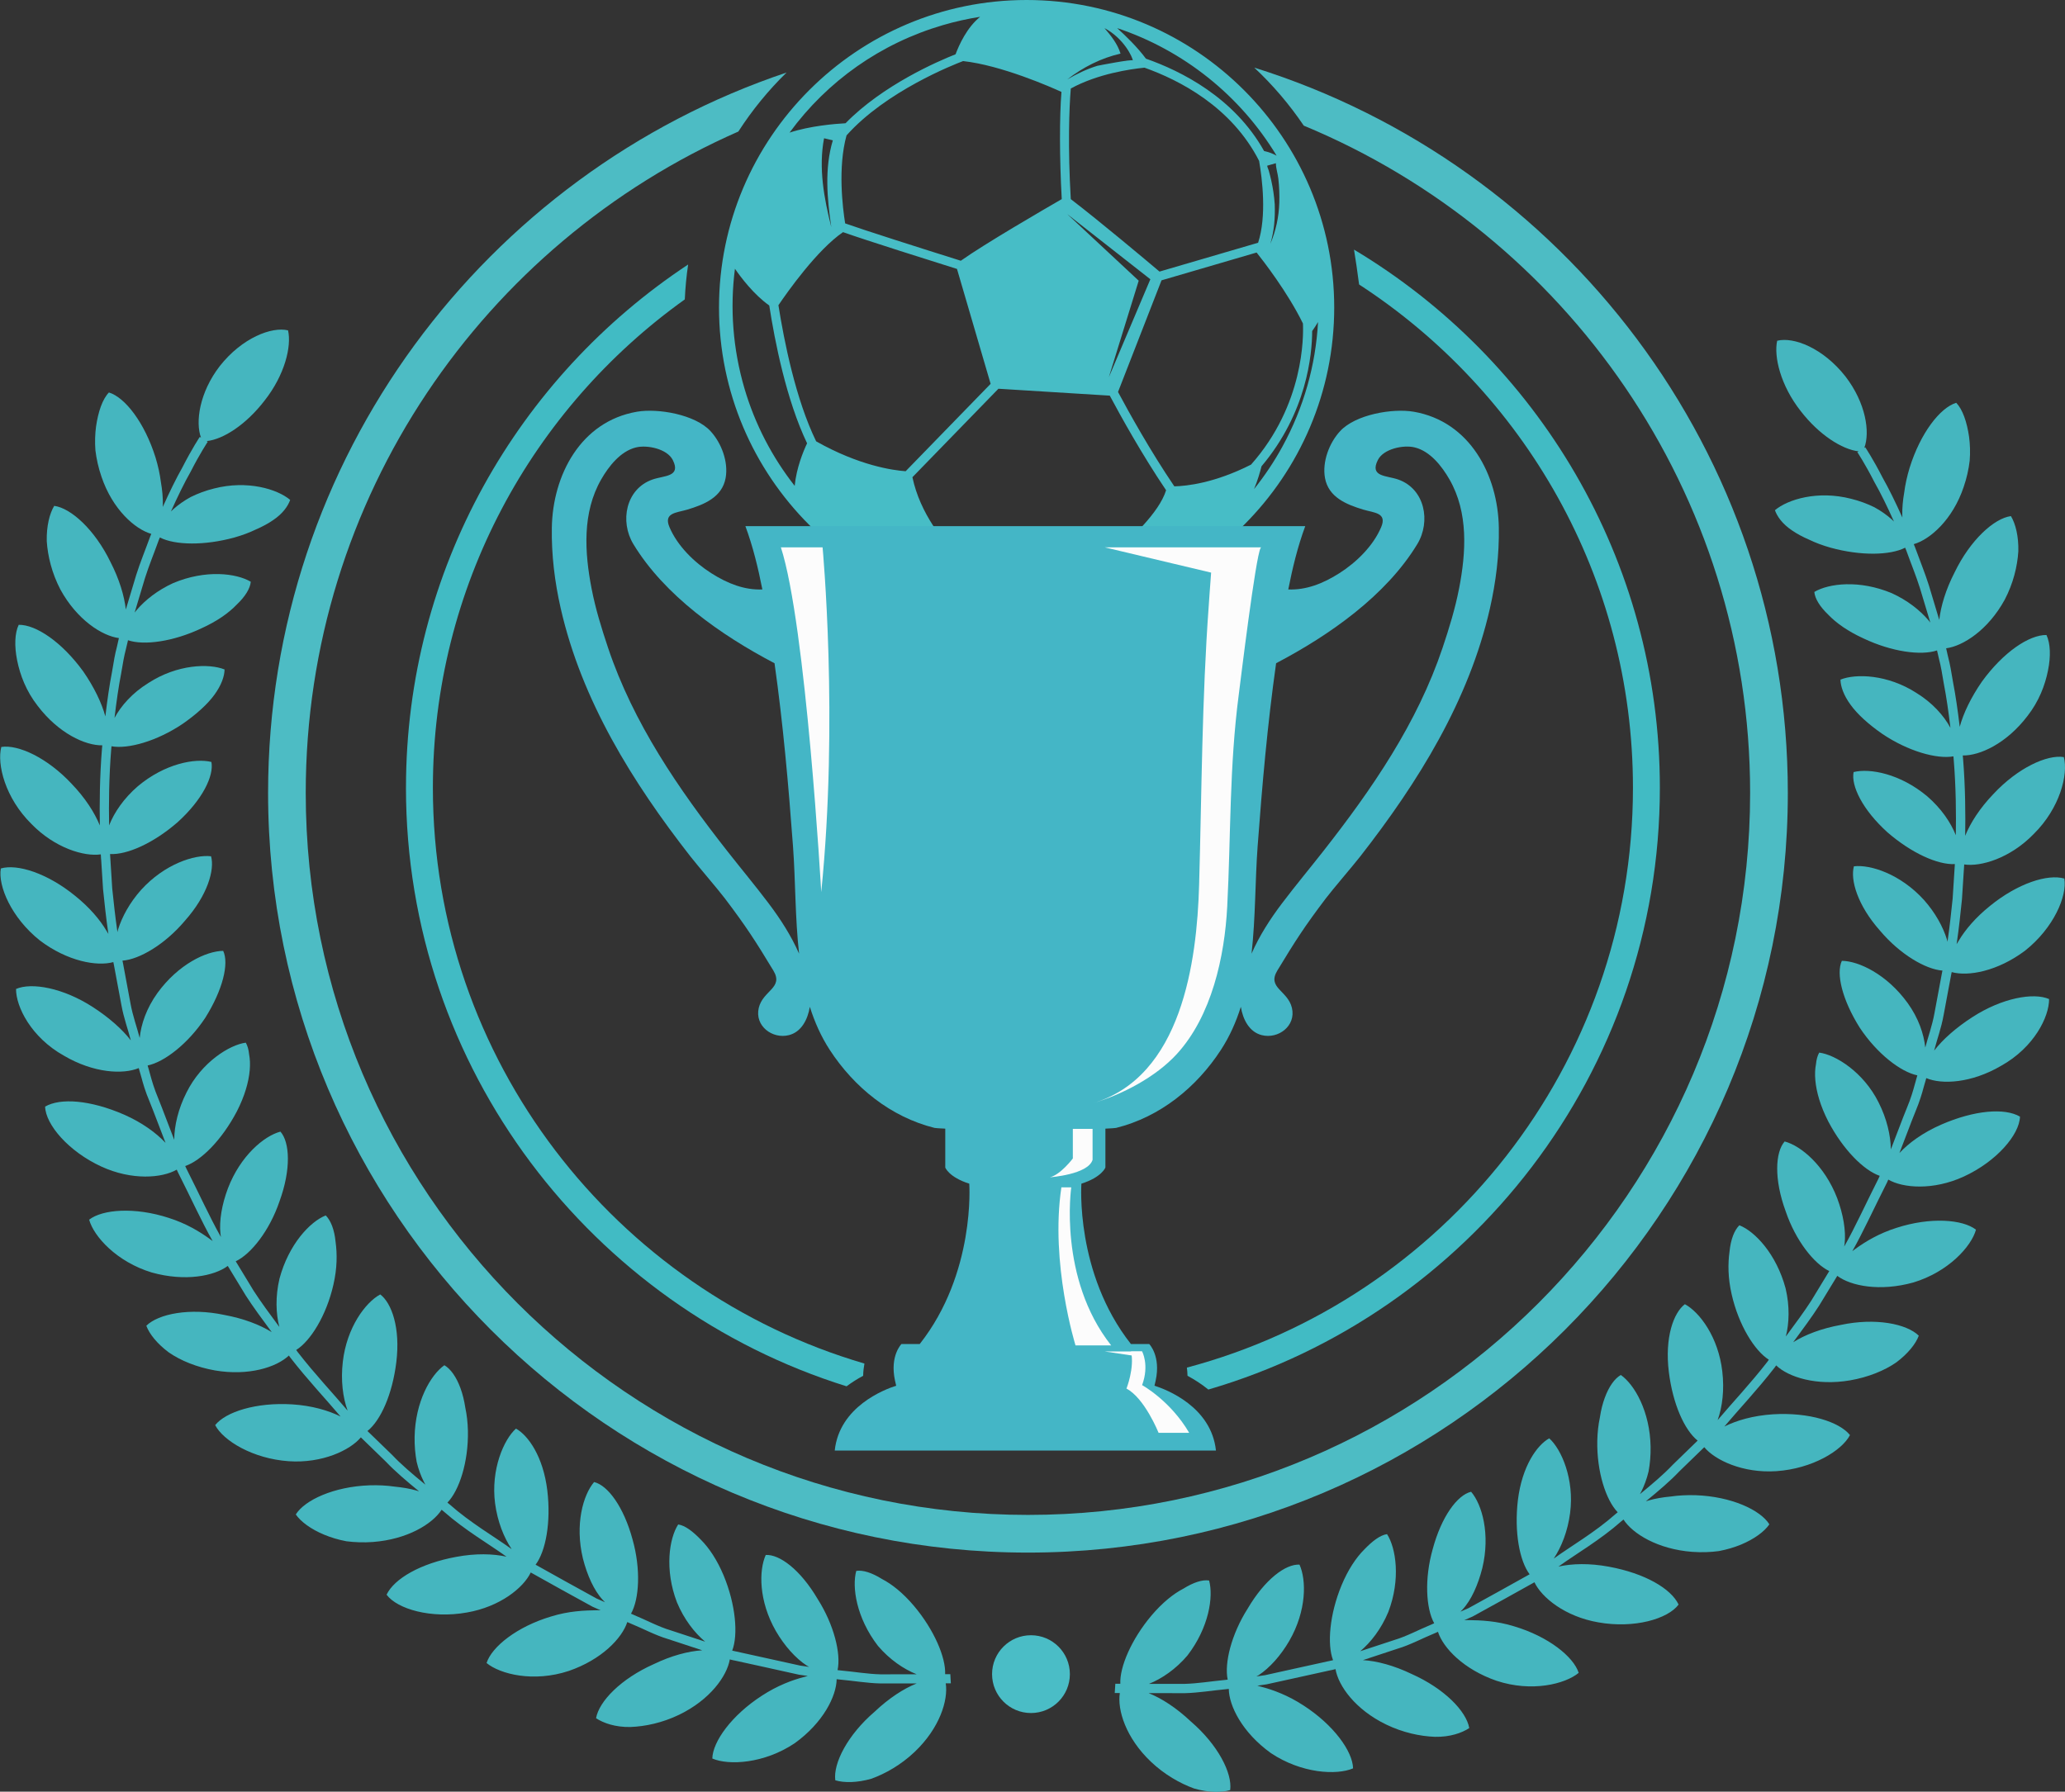 <svg xmlns="http://www.w3.org/2000/svg" width="1080" height="937.28" viewBox="0 0 1080 937.28"><rect x="0" y="0" width="1080" height="937.28" fill="#333333" stroke="none"/><g id="a"/><g id="b"><g id="c"><g id="d"><g><path d="M559.55 875.78c0 11.25-9.12 20.35-20.35 20.35s-20.35-9.11-20.35-20.35 9.11-20.35 20.35-20.35 20.35 9.11 20.35 20.35z" fill="#4abdc6"/><path d="M655.98 35.37c9.72 9.1 18.41 19.28 25.89 30.35 136.9 56.79 233.45 191.85 233.45 349.06.0 208.28-169.44 377.71-377.72 377.71S159.9 623.06 159.9 414.79c0-154.44 93.17-287.49 226.25-345.97 7.25-11.23 15.71-21.59 25.23-30.88C253.94 90.81 140.21 239.75 140.21 414.79c0 219.13 178.28 397.41 397.4 397.41s397.43-178.28 397.43-397.41c0-177.93-117.55-328.91-279.05-379.41z" fill="#4dbcc4"/><path d="M212.32 412.1c0 146.87 97.08 271.5 230.43 313.11 2.78-2.06 5.71-3.91 8.68-5.5.05-2.26.3-4.38.67-6.4-130.29-38.18-225.7-158.75-225.7-301.21.0-105.22 52.05-198.5 131.75-255.47.28-6.17.86-12.26 1.75-18.26-88.83 58.73-147.57 159.49-147.57 273.72z" fill="#41bbc4"/><path d="M854.04 412.1c0 145.21-99.16 267.68-233.3 303.33.18 1.38.3 2.81.33 4.28 3.77 2.03 7.46 4.42 10.89 7.2 136.29-39.78 236.15-165.84 236.15-314.81.0-119.47-64.22-224.2-159.96-281.52.86 5.38 1.87 11.98 2.66 18.24 86.13 56 143.23 153.1 143.23 263.28z" fill="#41bbc4"/><g><path d="M573.95 34.43h.02c.81-.25 1.31-.41-.02.0z" fill="#47bdc6"/><path d="M573.92 34.44s.02.0.03.0c-3.49 1.07-1.37.42-.03.0z" fill="#47bdc6"/><path d="M536.92.0c-88.72.0-160.88 72.17-160.88 160.88s72.17 160.88 160.88 160.88 160.88-72.17 160.88-160.88S625.63.0 536.92.0zm132.16 105.98c-.24 7.52-1.76 14.65-4.68 21.58 2.03-6.88 2.52-13.52 2.29-20.67-.29-4.25-.91-8.46-1.85-12.6-.39-1.73-.82-3.46-1.31-5.16-.2-.7-.77-1.73-.77-2.46l4.53-1.29c0 2.6 1.01 5.5 1.29 8.11.46 4.15.63 8.32.5 12.49zm-1.42-24.54c-1.73-.97-3.9-1.88-6.52-2.41-15.66-28.02-43.42-41.9-61.82-48.34-4.38-5.96-10.75-12.11-15.03-15.98 34.64 11.56 64.43 35.3 83.38 66.73zm-9.65 45.54-51.58 15.09c-7.18-6.06-30.71-25.85-46.41-37.91-1.59-27.02-.84-47.97.01-57.86 14.1-7.72 31.22-10.17 38.54-10.9 18.26 6.49 45.56 20.5 59.95 48.77 1.63 9.45 4.04 28.84-.52 42.8zM577.63 14.7c10.25 5.41 14.74 15.38 14.84 16.94.0-.85-18.01 2.64-18.51 2.78-.02.01-.03.01-.05.01-5.53 1.7-10.75 4.2-15.73 7.13 8.21-6.38 17.69-11.2 27.86-13.51-1.56-5.12-4.98-9.37-8.4-13.35zm24.01 131.39-21.73 51.29 15.64-50.54-37.38-34.84 43.48 34.1zm-46.49-98.02c-1.05 12.7-1.05 34.64.15 56.09-9.28 5.36-40.37 23.41-52.79 32.24-21.58-6.78-51.14-16.19-60.49-19.54-1.31-8.16-3.92-29.24.72-46.03 20.6-23.13 56.18-37.08 60.96-38.88 20.13 2.22 45.95 13.62 51.45 16.13zm-61.85-34.97c6.36-1.87 12.81-3.28 19.32-4.31-6.95 5.61-11.06 14.79-12.85 19.6-9.18 3.63-38 16.05-57.56 36.09-5.55.29-18.45 1.35-29.27 4.89 19.78-27.02 47.69-46.72 80.36-56.28zm-58.5 105.82c-3.82-15.03-6.78-31.1-3.81-46.59l4.59 1.08c-4.42 14.68-3.01 30.6-.79 45.5zm-19.18 135.24c-11.71-14.94-20.76-32.15-26.29-51.04-6.03-20.62-7.62-41.84-4.95-62.53 3.16 4.6 9.87 13.49 17.95 19.23 2.87 18.58 8.9 49.35 19.78 72.08-2.04 4.31-5.58 12.93-6.48 22.25zm11.24-23.27c-10.69-21.87-16.79-52.53-19.74-71.22 4.79-7.07 20.16-28.87 33.78-38.23 11.95 4.25 47.35 15.4 59.61 19.25l17.59 60.11-44.44 45.71c-6.69-.47-24.36-2.95-46.8-15.63zm152.5 76.2c-14.08 4.13-28.57 6.21-43.1 6.21-20.7.0-40.74-4.28-59.11-12.06 5.28-.9 14.25-2.86 22.48-6.55 11.86 3.55 24.51 4.83 36.51 4.83 17.18.0 32.98-2.58 43.18-4.73 6.02 3.75 12.79 5.41 17.17 6.15-5.56 2.36-11.26 4.44-17.12 6.16zm3.38-17.93c-15.1 3.46-52.29 10.12-82.76.71-6.02-6.11-18.73-20.92-22.78-40.23l44.98-46.28 58.24 3.61c5.59 10.49 16.77 30.7 29.45 49.49-3.65 11.8-18.89 25.78-27.13 32.7zm31.44-34.74c-12.61-18.6-23.79-38.78-29.45-49.37l22.75-58.4 49.73-14.55c3.38 4.24 16.27 20.81 24.23 37.12.32 6.57.68 42.48-27.14 73.83-18.98 9.62-33.59 11.22-40.13 11.37zm41.7 1.42c1.91-4.58 3.13-8.89 3.9-11.91 23.7-28.07 26.46-58.51 26.49-70.74.94-1.32 2.06-3 3.07-4.73-1.22 22.56-7.46 44.74-18.63 65.15-4.32 7.91-9.31 15.32-14.82 22.23z" fill="#47bdc6"/></g><g><path d="M739.4 215.39c-11-1.91-30.44 1.41-38.49 10.12-5.74 6.2-9.46 16.08-7.94 24.52 1.83 10.11 11.22 13.91 20.11 16.58 5.63 1.69 12.44 1.59 9.3 9.09-4.12 9.85-13.03 18.53-21.91 24.17-8.66 5.51-17.43 8.85-26.7 8.49 2.21-11.25 4.92-22.43 8.88-33.13H389.84c3.96 10.7 6.67 21.87 8.88 33.13-9.26.37-18.03-2.98-26.69-8.49-8.9-5.64-17.78-14.32-21.92-24.17-3.14-7.5 3.67-7.41 9.29-9.09 8.9-2.66 18.28-6.47 20.11-16.58 1.52-8.44-2.2-18.32-7.93-24.52-8.06-8.71-27.49-12.03-38.5-10.12-29.38 5.08-44.03 33.19-44.47 60.69-.23 14.23 1.5 28.33 4.65 42.18 10.94 48.17 37.58 91.04 67.86 129.8 3.66 4.68 14.44 17.23 18.02 21.96 10.99 14.51 15.92 22.14 25.34 37.72 5.49 9.08-5.46 10.35-7.64 19.5-2.25 9.43 7.12 16.46 15.78 14.26 6.47-1.64 9.83-8.12 10.93-14.8 2.48 7.86 5.8 15.42 10.4 22.5 12.78 19.64 31.88 35.11 54.81 40.83.42.1 2.48.25 5.63.39h-.01v20.34s1.86 5.06 12.55 8.44c0 0 3.38 46.73-25.9 83.88h-9.56s-6.2 6.19-3.38 19.14c.23 1.06.43 1.92.62 2.68-6.14 1.95-29.7 10.91-32.14 33.91h199.38c-2.45-23-26.01-31.96-32.15-33.91.19-.76.39-1.62.62-2.68 2.81-12.95-3.38-19.14-3.38-19.14h-9.57c-29.27-37.16-25.89-83.88-25.89-83.88 10.69-3.38 12.55-8.44 12.55-8.44v-20.34h-.01c3.15-.14 5.2-.29 5.62-.39 22.95-5.72 42.04-21.18 54.82-40.83 4.6-7.08 7.93-14.64 10.4-22.5 1.1 6.67 4.45 13.16 10.93 14.8 8.67 2.2 18.03-4.83 15.79-14.26-2.18-9.15-13.12-10.42-7.64-19.5 9.42-15.58 14.34-23.21 25.33-37.72 3.58-4.73 14.36-17.27 18.01-21.96 30.28-38.76 56.93-81.63 67.86-129.8 3.14-13.85 4.89-27.95 4.66-42.18-.43-27.5-15.11-55.6-44.48-60.69zM401.98 472.54c-6.99-9.25-14.42-18.16-21.58-27.28-25.53-32.53-49.15-66.91-62.4-106.43-3.4-10.15-6.55-20.35-8.59-30.87-3.68-19.03-4.97-39.77 5.02-57.17 3.94-6.87 10.08-14.74 18.19-16.73 5.89-1.45 16.32.74 19.26 6.6 4.45 8.91-4.58 8.04-10.66 10.2-13.95 4.92-17.17 21.93-9.95 33.81 16.29 26.84 45.71 47.57 73.81 62.29 4.49 31.74 7.3 63.77 9.66 95.7 1.34 18.16 1.07 37.51 3.19 56.24-4.12-9.4-9.76-18.16-15.95-26.35zm361.1-164.58c-2.04 10.52-5.19 20.72-8.59 30.87-13.26 39.52-36.88 73.9-62.4 106.43-7.16 9.12-14.58 18.03-21.58 27.28-6.2 8.19-11.84 16.95-15.95 26.35 2.11-18.73 1.85-38.08 3.19-56.24 2.36-31.95 5.17-63.96 9.66-95.7 28.09-14.73 57.53-35.45 73.83-62.29 7.2-11.88 4-28.89-9.96-33.81-6.07-2.15-15.12-1.29-10.66-10.2 2.93-5.87 13.38-8.06 19.28-6.6 8.11 1.99 14.23 9.86 18.17 16.73 9.99 17.41 8.71 38.14 5.02 57.17z" fill="#44b6c6"/><path d="M597.33 706.98H577.75L595.81 709.68 597.33 706.98z" fill="#fcfcfc"/><g><path d="M408.4 286.32c13.15 40.34 21.11 180.37 21.11 180.37 9.15-90.18.7-180.37.7-180.37h-21.82z" fill="#fcfcfc"/><path d="M571.42 606.71v-16.18h-10.32v15.49s-6.34 8.44-11.97 9.84c0 0 19.95-1.4 22.29-9.14z" fill="#fcfcfc"/><path d="M560.27 621.14h-5.16c-5.98 39.75 7.39 82.68 7.39 82.68h18.65c-27.79-35.18-20.88-82.68-20.88-82.68z" fill="#fcfcfc"/><path d="M597.33 724.58c3.88-10.55.0-17.6.0-17.6h-5.81c1.94 8.58-2.38 19.43-2.38 19.43 9.5 4.93 16.81 23.15 16.81 23.15h16.01c-9.85-16.88-24.63-24.97-24.63-24.97z" fill="#fcfcfc"/><path d="M659.61 286.32h-81.86l55.67 13.23c-.61 7.67-1.15 16.06-1.24 17.24-3.58 48.78-3.67 97.35-5.04 146.17-1.13 39.98-9.07 100.56-55.72 114.2 15.5-4.54 33.08-13.77 44.05-25.76 18.22-19.9 25.01-50.92 26.37-77.08 1.96-38.16 1.07-73.02 6.05-111.08.89-6.73 8.74-71.84 11.42-76.61l.3-.31z" fill="#fcfcfc"/></g></g><g><path d="M496.93 875.82s-.94.0-2.62.0c.4-8.78-5.84-23.37-16.36-35.8-5.67-6.68-11.46-11.32-16.69-14.01-5.23-3.27-9.95-4.78-13.43-4.24-2.33 8.42.03 24.55 11.34 39.23 6.14 7.21 13.5 12.17 20.24 14.86h-.45c-5.41.01-11.68.01-18.42.03-6.74-.16-13.85-1.38-21-2.04-.49-.06-.99-.12-1.49-.17 1.88-8.66-1.9-23.78-10.4-37.18-9.06-15.4-19.93-23.45-27.16-23.06-3.64 8.08-3.72 24.07 5.29 39.8 4.53 7.79 10.29 14.2 16.05 18 .46.28.92.52 1.37.76-1.57-.2-3.12-.41-4.64-.67-6.58-1.43-12.73-2.81-17.98-3.96-10.27-2.25-17.17-3.79-17.52-3.86-.04-.02-.08-.03-.11-.04 3.18-8.2 1.85-24-4.44-39.19-3.41-8.19-7.62-14.47-11.88-18.74-4.24-4.41-8.35-7.56-11.93-8.05-4.73 7.27-7.21 23.69-.64 40.76 3.68 8.84 9.16 15.88 14.73 20.55-.15-.05-.28-.09-.43-.14-5.13-1.68-11.1-3.65-17.51-5.76-6.48-1.91-12.83-5.4-19.48-8.14-.46-.2-.89-.39-1.35-.59 4.33-7.7 5.19-23.3.82-38.79-4.59-17.03-12.93-28.37-20.12-30.08-5.75 6.72-10.13 22.2-5.86 39.96 2.21 8.71 5.79 16.77 10.41 21.71.37.41.76.81 1.14 1.2-1.46-.64-2.95-1.31-4.37-1.93-5.9-3.25-11.43-6.29-16.15-8.9-9.42-5.26-15.7-8.76-15.7-8.76h-.01s-.04-.02-.07-.03c5.3-7.05 8.13-22.15 6.14-38.83-2.17-17.88-10.04-28.83-16.39-32.38-6.36 5.67-13.23 21.4-10.93 39.11 1.26 9.52 4.59 17.88 8.67 23.93-.13-.09-.24-.16-.36-.24-8.74-6.32-21.29-13.56-32.08-23.14-.39-.32-.77-.63-1.16-.94 6.16-6.33 11.04-21.21 10.72-37.53-.1-4.39-.58-8.42-1.35-12.06-.59-3.86-1.45-7.3-2.55-10.29-2.18-5.98-5.22-10.13-8.41-11.99-7.23 5.08-15.24 19.14-15.57 37.53-.08 4.6.33 8.98 1.08 13.03.91 3.86 2.23 7.35 3.77 10.43.25.52.53 1 .79 1.49-6.62-5.42-12.74-10.61-17.31-15.48-5.04-4.89-8.95-8.68-11.11-10.77h0s-.69-.65-1.88-1.81c6.98-5.62 13.05-19.29 15.09-35.99 2.23-17.99-2.47-31-8.4-35.47-7.78 4.21-17.51 17.33-19.57 35.19-1.14 9.68.0 18.74 2.51 25.6-.11-.13-.22-.24-.33-.38-6.95-8.26-16.86-18.76-25.69-30.14-.29-.41-.57-.81-.87-1.21 7.47-4.68 15.8-18.02 19.45-34.12 2.02-8.69 2-16.25 1.14-22.47-.62-6.4-2.53-11.19-5.15-13.79-8.19 3.24-19.34 15.07-24.16 32.99-2.24 9.44-1.9 18.34-.1 25.35-5.08-6.86-9.82-13.32-13.42-18.9-3.65-5.99-6.48-10.66-8.03-13.22h0s-.49-.82-1.36-2.23c8-3.79 17.67-16 22.88-31.32 6.14-16.82 5.43-30.92.5-36.52-8.55 2.26-20.91 12.6-27.44 29.63-3.2 8.47-4.65 17.02-3.93 23.83.06.56.16 1.09.25 1.63-.09-.14-.16-.26-.25-.4-5.32-9.38-11.32-22.51-17.82-35.35-.21-.45-.41-.9-.61-1.34 8.37-2.84 19.18-13.67 26.99-28.53 4.1-7.99 6.22-15.41 6.75-21.59.27-3.11.15-5.88-.32-8.29-.24-2.47-.82-4.53-1.74-6.12-8.4 1.09-23.12 10.17-30.99 26.05-4.38 8.61-6.38 17.43-6.44 24.74-3.13-7.95-5.85-15.51-8.37-21.67-2.09-4.98-3.36-9.31-4.17-12.35-.25-.9-.48-1.67-.65-2.33h0s-.26-.9-.72-2.51c8.64-1.75 21.1-11.29 30.14-24.92 9.16-14.59 12.52-28.38 9.38-35.04-8.83.08-23.47 7.03-34.34 21.99-5.8 8.04-8.61 16.42-9.33 23.57-.03-.13-.07-.25-.11-.39-1.33-5.23-3.54-11.15-4.73-17.81-1.24-6.64-2.55-13.7-3.87-20.79-.1-.48-.19-.97-.3-1.45 8.84-.63 22.22-8.49 32.6-20.8 11.97-13.44 15.68-26.77 13.74-33.8-8.63-1.02-24.36 4.09-36.58 17.57-6 6.73-9.98 14.09-12.07 20.76-.12.46-.2.9-.31 1.36-1.22-8.36-2.04-16.26-2.73-22.81-.67-10.77-1.13-17.96-1.13-17.96h-.01s0-.06.0-.09c8.93.48 22.75-5.69 35.35-16.66 13.06-11.83 19.05-24.33 17.66-31.51-8.56-2.11-24.41.9-38.46 12.69-7.35 6.33-12.39 13.76-15.04 20.51-.19-10.83-.09-25.39 1.11-39.94.05-.49.09-.98.14-1.47 8.66 1.58 23.81-2.66 37.31-11.79 7.1-4.95 12.93-10.2 16.54-15.18 3.61-4.97 5.25-9.66 5.28-13.2-8.04-3.25-24.7-2.74-39.78 7.04-8.46 5.22-14.34 11.93-17.77 18.31.99-8.48 2.13-16.41 3.41-22.94.86-5.33 1.67-9.76 2.48-12.79.71-3.06 1.14-4.81 1.14-4.81h-.04s.02-.06.02-.11c8.39 2.86 23.73.74 38.44-6.22 8.13-3.68 14.31-8.05 18.46-12.41 4.46-4.23 7.02-8.42 7.35-11.96-7.57-4.49-23.62-6.44-40.54.68-8.09 3.68-14.63 8.84-19.16 14.13-.36.43-.69.87-1.02 1.3.04-.15.07-.28.11-.43 1.54-5.15 3.36-11.19 5.29-17.64 2.03-6.42 4.78-13.08 7.2-19.84.19-.46.38-.91.57-1.37 7.82 4.06 23.28 4.35 39.03.01 4.21-1.19 7.96-2.62 11.24-4.21 3.45-1.49 6.45-3.13 8.95-4.86 5.06-3.39 7.8-7.33 8.93-10.59-6.73-5.67-22.4-10.43-39.82-5.96-4.39 1.08-8.46 2.62-12.12 4.42-3.5 1.9-6.54 4.07-9.11 6.36-.45.4-.88.83-1.31 1.23 3.51-7.82 7.04-15.05 10.34-20.85 4.9-9.62 8.91-15.6 8.91-15.6l-.57-.35c8.77-.93 20.65-8.67 30.28-21.18 10.57-13.42 14.21-28.37 12.29-36.75-8.47-2.06-24.01 3.82-35.73 18.71-10.68 13.88-12.79 29.31-9.8 37.41l-.64-.39s-4.04 6.08-9.02 15.82c-3.29 5.81-6.83 13.03-10.33 20.83.01-.47.04-.94.04-1.44.04-3.5-.29-7.39-1.02-11.55-.52-4.05-1.44-8.4-2.82-12.93-5.7-18.16-15.88-31.37-24.37-33.98-3.37 3.49-5.6 10.04-6.73 17.79-.51 3.89-.67 8.12-.33 12.52.55 4.48 1.57 9.11 3.16 13.74 5.77 17.12 17.53 27.48 26.06 29.93-.2.46-.39.92-.58 1.4-2.47 6.85-5.27 13.6-7.31 20.11-1.98 6.55-3.81 12.65-5.38 17.89-.01.06-.03.11-.04.16-.83-7.21-3.39-15.81-8.05-24.88-8.15-16.8-20.6-28.16-29.41-29.34-2.45 4.05-4.08 10.67-3.9 18.45.5 7.85 2.69 16.79 7.13 25.31 8.67 15.86 21.83 24.28 30.6 25.41-.39 1.66-.59 2.59-.59 2.59h.01c-.16.68-.34 1.46-.55 2.38-.84 3.07-1.64 7.55-2.51 12.95-1.29 6.56-2.44 14.54-3.44 23.05-1.93-7.05-5.85-15.24-11.55-23.5-11.18-15.42-24.75-24.55-33.77-24.41-2.06 4.3-2.34 11.05-.81 18.66 1.54 7.6 4.68 15.99 10.73 23.74 10.94 14.38 24.93 20.82 33.79 20.64-.05.5-.1 1-.14 1.5-1.22 14.74-1.33 29.46-1.14 40.42-2.76-6.75-7.63-14.37-14.71-21.75-12.74-13.68-28.07-20.71-36.82-19.31-2.35 9 1.95 26.61 15.74 40.26 12.29 12.66 27.64 17.19 36.3 15.92.09 1.69.15 2.64.15 2.64h.03c.19 3.02.54 8.53.99 15.59.7 6.71 1.53 14.8 2.79 23.37-.32-.51-.61-1.01-.94-1.52-3.5-5.98-9.02-12.4-16.41-18.35-14.57-11.88-30.28-16.87-38.9-14.35-1.57 9.19 5.56 25.83 20.44 37.69 14.52 10.95 29.89 13.64 38.4 11.29.1.49.19.99.3 1.48 1.34 7.15 2.69 14.3 3.92 21.01 1.21 6.72 3.45 12.73 4.8 18.01.04.15.08.27.11.42-4.52-5.81-11.38-11.91-19.82-17.37-15.55-10.09-32.06-13.04-40.2-9.49-.05 9.24 7.84 25.3 25.1 34.93 15.51 9.1 30.9 9.88 39.08 6.45.01.03.02.05.02.09h0s.5 1.75 1.38 4.81c.81 3.09 2.07 7.45 4.21 12.49 2.53 6.18 5.27 13.76 8.4 21.74-4.96-5.29-12.21-10.57-21.63-14.75-17.7-7.71-33.39-8.87-41.35-4.22.26 9.44 12.29 23.49 29.42 31.37 16.02 7.35 31.76 6.04 39.42 1.61.21.45.41.92.62 1.37 6.57 12.97 12.63 26.23 18.01 35.72.07.1.12.19.18.29-.42-.3-.83-.62-1.26-.93-5.68-4.15-12.72-8.35-21.73-11.21-17.83-5.8-34.65-4.48-41.63.93 2.41 8.82 14.47 22.09 32.74 27.63 17.45 4.88 32.68 1.86 39.76-3.43.02.03.04.05.05.08h0s3.78 6.2 9.45 15.54c3.61 5.61 8.39 12.11 13.5 19.02-6.21-3.87-14.71-7.14-24.79-9-18.05-3.85-34.46-.6-40.81 5.64 1.58 4.33 5.7 9.44 11.7 13.92 6.23 4.34 14.74 7.79 24.18 9.46 17.61 3.02 32.25-1.67 38.67-7.79.3.42.59.82.89 1.23 8.9 11.49 18.93 22.1 25.94 30.44.07.08.14.15.21.23-6.48-3.21-15.04-5.69-25.24-6.35-18.97-1.18-34.82 3.94-40.34 10.85 4.22 8.12 19.66 17.59 38.5 18.89 17.51 1.19 32.09-5.76 37.69-12.48 1.21 1.17 1.9 1.85 1.9 1.85h0c2.17 2.1 6.13 5.93 11.22 10.89 4.58 4.86 10.7 10.07 17.33 15.51-.48-.16-.95-.32-1.45-.46-3.38-.96-7.26-1.63-11.43-2.03-4.01-.58-8.39-.82-13.04-.67-18.62.65-33.87 7.71-38.56 15.24 2.61 3.78 7.9 7.71 14.85 10.59 3.49 1.45 7.39 2.64 11.59 3.43 4.38.56 9.06.74 13.89.38 17.98-1.35 31.14-9.41 35.94-16.86.39.31.77.63 1.16.95 10.93 9.67 23.6 16.99 32.45 23.37.12.08.21.15.33.23-7.09-1.56-16.11-1.81-26.28.09-18.85 3.45-32.5 11.49-36.45 19.79 5.58 7.53 23.29 12.67 42 9.32 17.34-3 29.58-12.92 33.4-20.93.11.06.19.11.3.16 1.02.57 7 3.91 15.67 8.75 4.79 2.63 10.37 5.7 16.36 9 1.39.62 2.81 1.25 4.25 1.88-.52-.03-1.01-.05-1.55-.05-7.18.09-15.23.44-24.3 3.25-17.99 5.33-31.16 15.93-33.83 24.37 7.11 5.86 24.58 10.23 42.97 4.15 17.23-5.92 27.89-17.15 30.62-25.58.46.2.92.4 1.38.61 6.73 2.75 13.16 6.26 19.74 8.22 6.48 2.12 12.53 4.13 17.72 5.83.12.04.23.08.33.12-7.26.46-16.05 2.76-25.41 7.27-17.07 7.62-28.54 19.38-30.1 28.26 3.9 2.57 10.14 4.74 17.93 4.59 7.82-.28 16.82-2.21 25.51-6.4 16.13-7.79 25.02-20.2 26.52-28.97.03.01.07.02.1.03v.02s.11.02.29.07c1.29.35 2.05.46 2.17.48 2.94.65 8.37 1.84 15.33 3.36 5.33 1.19 11.56 2.57 18.23 4.04 1.53.25 3.09.47 4.68.67-.52.14-1.04.27-1.57.43-6.76 1.73-14.46 4.68-22.42 9.87-15.86 10.24-25.77 24.06-25.96 32.89 8.6 3.72 27.09 2.7 43.03-7.96 14.99-10.76 21.86-24.68 22-33.53.5.05 1 .1 1.5.17 7.26.66 14.48 1.89 21.3 2.05h19.03c-6.78 2.71-14.44 7.66-22.05 14.86-14.02 12.04-21.67 26.92-20.49 35.8 4.57 1.38 11.38 1.33 18.82-.8 7.51-2.7 15.63-7.36 22.69-14.06 13.13-12.48 17.6-27.07 16.25-35.86 1.72-.01 2.67-.02 2.67-.02l-.28-4.85z" fill="#45b6bf"/><path d="M1016.52 531.01c1.26-6.71 2.6-13.86 3.92-21.01.11-.5.2-.98.3-1.48 8.5 2.38 23.9-.31 38.47-11.28 14.87-11.85 21.99-28.47 20.43-37.65-8.63-2.51-24.33 2.45-38.9 14.34-7.39 5.95-12.9 12.36-16.4 18.32-.37.57-.69 1.12-1.03 1.67 1.28-8.61 2.1-16.74 2.8-23.48.46-7.06.82-12.58 1-15.59h.01s.06-.82.14-2.28c0-.16.02-.26.02-.26h0v-.1c8.66 1.3 24.04-3.22 36.35-15.92 13.8-13.64 18.12-31.24 15.75-40.24-8.75-1.4-24.07 5.63-36.82 19.31-7.13 7.43-12.03 15.1-14.77 21.88.2-10.97.1-25.75-1.12-40.53-.04-.5-.09-1-.14-1.51 8.85.18 22.88-6.23 33.84-20.64 6.04-7.74 9.2-16.14 10.72-23.73 1.57-7.6 1.26-14.33-.79-18.65-9.02-.13-22.6 8.98-33.77 24.41-5.74 8.32-9.68 16.55-11.59 23.63-1.02-8.56-2.17-16.58-3.46-23.17-.88-5.41-1.69-9.87-2.51-12.96-.21-.92-.4-1.7-.56-2.38h.01s-.21-.93-.59-2.58c8.75-1.1 21.97-9.53 30.65-25.43 4.45-8.5 6.62-17.43 7.11-25.28.2-7.76-1.42-14.38-3.87-18.44-8.84 1.18-21.27 12.55-29.4 29.33-4.7 9.12-7.26 17.77-8.09 24.99-.02-.09-.04-.18-.07-.27-1.58-5.24-3.4-11.33-5.37-17.87-2.05-6.5-4.84-13.26-7.31-20.1-.19-.47-.4-.93-.58-1.4 8.52-2.43 20.34-12.77 26.11-29.93 1.59-4.62 2.61-9.26 3.14-13.73.35-4.4.19-8.63-.32-12.5-1.13-7.76-3.36-14.31-6.72-17.8-8.5 2.62-18.69 15.82-24.37 33.98-1.38 4.54-2.31 8.87-2.83 12.92-.73 4.15-1.06 8.04-1.02 11.55.0.54.03 1.05.05 1.58-3.52-7.85-7.07-15.1-10.37-20.93-4.98-9.75-9.04-15.81-9.04-15.81l-.5.32c3.09-8.18.83-23.49-9.84-37.36-11.72-14.91-27.09-20.85-35.73-18.7-1.82 8.21 1.73 23.34 12.27 36.74 9.64 12.5 21.68 20.12 30.34 21.12l-.69.42s3.99 5.96 8.89 15.58c3.28 5.75 6.8 12.94 10.27 20.71-.39-.39-.77-.76-1.19-1.15-2.58-2.28-5.61-4.46-9.1-6.35-3.67-1.8-7.74-3.33-12.15-4.41-17.42-4.47-33.06.29-39.81 5.98 1.13 3.24 3.87 7.18 8.93 10.57 2.49 1.72 5.49 3.36 8.95 4.85 3.27 1.58 7.02 3.01 11.24 4.19 15.7 4.33 31.14 4.04 38.98.0.19.46.38.9.56 1.35 2.42 6.77 5.18 13.41 7.19 19.84 1.95 6.44 3.76 12.47 5.31 17.63.03.12.06.23.1.35-.31-.4-.61-.82-.97-1.22-4.53-5.3-11.06-10.45-19.15-14.13-16.91-7.11-32.97-5.17-40.54-.67.33 3.53 2.91 7.72 7.33 11.95 4.17 4.36 10.35 8.72 18.47 12.41 14.68 6.94 29.98 9.07 38.39 6.23.0.03.02.06.02.08h-.03s.2.85.57 2.38c0 .05.01.09.01.09h0c.16.67.34 1.45.55 2.35.81 3.04 1.6 7.46 2.46 12.78 1.28 6.49 2.41 14.38 3.41 22.81-3.45-6.33-9.3-13-17.7-18.19-15.1-9.77-31.77-10.27-39.81-7.02.05 3.53 1.67 8.22 5.3 13.18 3.59 4.97 9.41 10.23 16.52 15.17 13.46 9.11 28.58 13.33 37.25 11.79.05.48.1.98.14 1.46 1.2 14.49 1.31 28.98 1.12 39.8-2.66-6.71-7.69-14.08-14.98-20.38-14.06-11.76-29.9-14.79-38.48-12.66-1.4 7.16 4.6 19.65 17.66 31.48 12.59 10.93 26.36 17.11 35.29 16.66.0.14.0.29-.02.42-.1 1.53-.53 8.2-1.13 17.62-.68 6.5-1.49 14.34-2.7 22.62-.09-.4-.16-.79-.27-1.19-2.08-6.65-6.07-14.03-12.06-20.74-12.22-13.48-27.98-18.61-36.61-17.57-1.93 7.02 1.78 20.34 13.75 33.78 10.38 12.28 23.72 20.11 32.56 20.77-.11.49-.19.98-.3 1.46-1.32 7.06-2.64 14.13-3.87 20.77-1.19 6.64-3.4 12.57-4.75 17.81-.02.08-.04.16-.06.24-.75-7.12-3.53-15.44-9.3-23.41-10.87-14.95-25.53-21.9-34.33-21.97-3.14 6.63.2 20.44 9.37 35 9.02 13.61 21.45 23.15 30.12 24.91-.01.03-.02.06-.03.09h-.01c-.44 1.57-.69 2.43-.69 2.43h.01c-.18.67-.4 1.43-.66 2.33-.81 3.04-2.07 7.37-4.16 12.34-2.52 6.12-5.23 13.64-8.33 21.54-.1-7.28-2.08-16.04-6.43-24.6-7.89-15.87-22.6-24.96-31.03-26.03-.91 1.57-1.47 3.64-1.71 6.1-.47 2.39-.6 5.18-.33 8.27.54 6.2 2.66 13.62 6.75 21.6 7.78 14.81 18.58 25.62 26.93 28.49-.2.44-.38.89-.59 1.34-6.5 12.84-12.48 25.96-17.81 35.34-.06.1-.13.2-.18.3.08-.5.16-.99.23-1.5.73-6.83-.73-15.35-3.91-23.83-6.55-17.03-18.91-27.37-27.46-29.63-4.93 5.61-5.64 19.68.52 36.49 5.18 15.33 14.85 27.51 22.83 31.32-.02.03-.03.04-.04.07h-.02s-3.71 6.15-9.34 15.37c-3.56 5.55-8.29 11.96-13.33 18.77 1.77-6.98 2.09-15.81-.13-25.19-4.83-17.93-15.99-29.77-24.17-32.99-2.64 2.59-4.52 7.38-5.15 13.77-.87 6.24-.87 13.79 1.14 22.48 3.66 16.04 11.96 29.37 19.42 34.08-.29.41-.58.81-.86 1.21-8.82 11.36-18.74 21.85-25.68 30.12-.07.1-.15.18-.24.28 2.47-6.86 3.57-15.84 2.44-25.46-2.04-17.86-11.77-30.97-19.57-35.19-5.94 4.47-10.61 17.46-8.39 35.46 2.06 16.65 8.09 30.28 15.06 35.91-1.21 1.17-1.89 1.83-1.89 1.83h0c-2.13 2.08-6.04 5.87-11.09 10.77-4.55 4.84-10.63 10.01-17.2 15.4.25-.45.5-.9.74-1.38 1.52-3.06 2.84-6.56 3.77-10.43.75-4.03 1.15-8.42 1.07-13-.33-18.39-8.35-32.45-15.57-37.53-3.21 1.85-6.23 5.99-8.41 11.98-1.1 2.98-1.98 6.44-2.55 10.28-.78 3.65-1.24 7.67-1.35 12.07-.33 16.29 4.54 31.15 10.68 37.49-.38.31-.76.63-1.14.94-10.79 9.57-23.34 16.8-32.06 23.11-.1.07-.17.13-.26.18 4.04-6.03 7.33-14.36 8.56-23.82 2.32-17.7-4.56-33.45-10.92-39.09-6.35 3.54-14.21 14.49-16.39 32.36-1.95 16.64.85 31.71 6.14 38.77-.04.02-.05.03-.08.04h-.01s-6.26 3.5-15.7 8.75c-4.72 2.6-10.24 5.65-16.13 8.9-1.38.61-2.83 1.25-4.24 1.86.35-.35.69-.7 1.03-1.08 4.63-4.93 8.18-13 10.39-21.71 4.27-17.74-.11-33.23-5.86-39.94-7.19 1.69-15.54 13.02-20.1 30.07-4.38 15.47-3.51 31.02.8 38.73-.45.21-.9.4-1.35.6-6.64 2.73-13.01 6.21-19.47 8.14-6.42 2.11-12.37 4.07-17.5 5.76-.13.04-.23.08-.35.12 5.54-4.68 10.98-11.69 14.65-20.48 6.56-17.07 4.06-33.5-.65-40.77-3.58.5-7.68 3.64-11.92 8.05-4.27 4.26-8.47 10.55-11.87 18.72-6.28 15.17-7.6 30.94-4.44 39.16-.15.04-.28.07-.42.11-.38.09-1.1.25-2.09.46-.02.0-.04.0-.04.0h0c-2.92.64-8.24 1.81-15.09 3.32-5.24 1.16-11.39 2.51-17.96 3.97-1.47.25-2.98.45-4.5.66.42-.24.83-.45 1.24-.7 5.75-3.82 11.51-10.21 16.02-18 9.04-15.72 8.95-31.72 5.29-39.8-7.22-.39-18.08 7.65-27.13 23.05-8.48 13.37-12.26 28.47-10.42 37.12-.48.06-.97.11-1.45.17-7.15.68-14.27 1.87-20.99 2.04-6.72.0-13.01.0-18.39.0h-.35c6.71-2.71 14.02-7.65 20.11-14.83 11.32-14.69 13.66-30.81 11.35-39.24-3.49-.55-8.19.98-13.43 4.24-5.23 2.7-11 7.34-16.68 14.03-10.49 12.42-16.72 26.94-16.33 35.74-1.68.0-2.61-.01-2.61-.01l-.31 4.86s.96.0 2.67.01c-1.38 8.78 3.09 23.42 16.23 35.91 7.06 6.7 15.17 11.34 22.67 14.05 7.45 2.13 14.24 2.16 18.81.8 1.19-8.87-6.46-23.74-20.48-35.8-7.65-7.23-15.37-12.2-22.16-14.91.17.0.32.0.48.0 5.47.0 11.84.0 18.66.01 6.82-.17 14.04-1.39 21.28-2.06.5-.06 1-.12 1.49-.17.11 8.83 6.99 22.78 22.01 33.58 15.93 10.66 34.39 11.7 42.99 7.99-.19-8.84-10.08-22.68-25.95-32.92-7.94-5.18-15.66-8.13-22.41-9.85-.59-.18-1.15-.32-1.72-.48 1.62-.21 3.23-.43 4.81-.7 6.67-1.47 12.9-2.84 18.22-4.01 6.92-1.51 12.31-2.71 15.27-3.37h0s.91-.11 2.46-.55c.01.0.05-.02.05-.02h0s.05-.01.09-.02c1.47 8.76 10.36 21.2 26.53 29.01 8.68 4.19 17.68 6.13 25.51 6.41 7.76.16 14.02-2 17.91-4.58-1.57-8.88-13.03-20.64-30.09-28.27-9.41-4.52-18.25-6.83-25.53-7.27.15-.05.28-.1.43-.14 5.19-1.72 11.24-3.71 17.72-5.85 6.55-1.94 12.99-5.46 19.72-8.21.46-.21.92-.41 1.38-.62 2.7 8.42 13.39 19.68 30.63 25.62 18.39 6.1 35.85 1.73 42.97-4.14-2.69-8.44-15.85-19.02-33.82-24.36-9.1-2.81-17.15-3.16-24.31-3.25-.59.0-1.14.03-1.71.06 1.46-.64 2.97-1.31 4.4-1.94 5.98-3.3 11.55-6.35 16.33-9.01 9.52-5.3 15.88-8.84 15.88-8.84h0s.05-.03.09-.05c3.8 8.01 16.04 17.97 33.4 20.97 18.71 3.36 36.43-1.79 41.99-9.31-3.92-8.32-17.59-16.33-36.42-19.8-10.25-1.91-19.32-1.65-26.43-.06.16-.11.29-.2.45-.31 8.84-6.37 21.51-13.7 32.42-23.36.38-.32.78-.63 1.16-.95 4.78 7.45 17.96 15.55 35.96 16.91 4.82.35 9.52.19 13.9-.4 4.19-.78 8.09-1.96 11.59-3.39 6.96-2.91 12.24-6.8 14.84-10.61-4.68-7.52-19.92-14.58-38.53-15.23-4.67-.14-9.04.1-13.05.68-4.18.38-8.04 1.06-11.43 2.02-.55.15-1.06.33-1.58.49 6.66-5.46 12.82-10.7 17.43-15.59 7.82-7.6 13.05-12.66 13.05-12.66h0s.04-.03.06-.06c5.57 6.73 20.17 13.72 37.7 12.54 18.86-1.29 34.28-10.74 38.51-18.88-5.53-6.9-21.36-12.04-40.36-10.86-10.24.67-18.85 3.16-25.34 6.39.1-.11.19-.2.28-.32 7.02-8.35 17.03-18.95 25.94-30.43.29-.41.58-.8.88-1.22 6.41 6.12 21.07 10.84 38.7 7.81 9.44-1.64 17.96-5.09 24.18-9.43 5.99-4.5 10.11-9.6 11.71-13.93-6.36-6.24-22.74-9.49-40.8-5.63-10.13 1.84-18.68 5.14-24.88 9.04 5.12-6.93 9.92-13.46 13.55-19.12 5.66-9.32 9.45-15.51 9.45-15.51h-.01s.04-.06.05-.09c7.06 5.32 22.33 8.34 39.82 3.47 18.27-5.53 30.3-18.79 32.73-27.61-6.99-5.42-23.81-6.73-41.64-.94-9.01 2.86-16.05 7.04-21.72 11.19-.47.34-.92.67-1.35 1.01.08-.13.15-.26.24-.39 5.37-9.48 11.43-22.72 18-35.69.2-.46.4-.93.6-1.39 7.65 4.45 23.43 5.78 39.46-1.57 17.14-7.88 29.16-21.91 29.42-31.37-7.96-4.64-23.67-3.47-41.35 4.24-9.46 4.18-16.76 9.49-21.7 14.81 3.15-8.02 5.89-15.63 8.43-21.83 2.11-5.04 3.4-9.39 4.21-12.47.27-.91.48-1.69.67-2.35h.01s.26-.91.73-2.54c8.15 3.45 23.58 2.67 39.13-6.44 17.27-9.63 25.16-25.67 25.09-34.92-8.15-3.55-24.66-.59-40.19 9.5-8.5 5.48-15.39 11.61-19.91 17.45.05-.17.11-.35.14-.53 1.35-5.28 3.6-11.29 4.79-18z" fill="#45b6bf"/></g></g></g></g></g></svg>